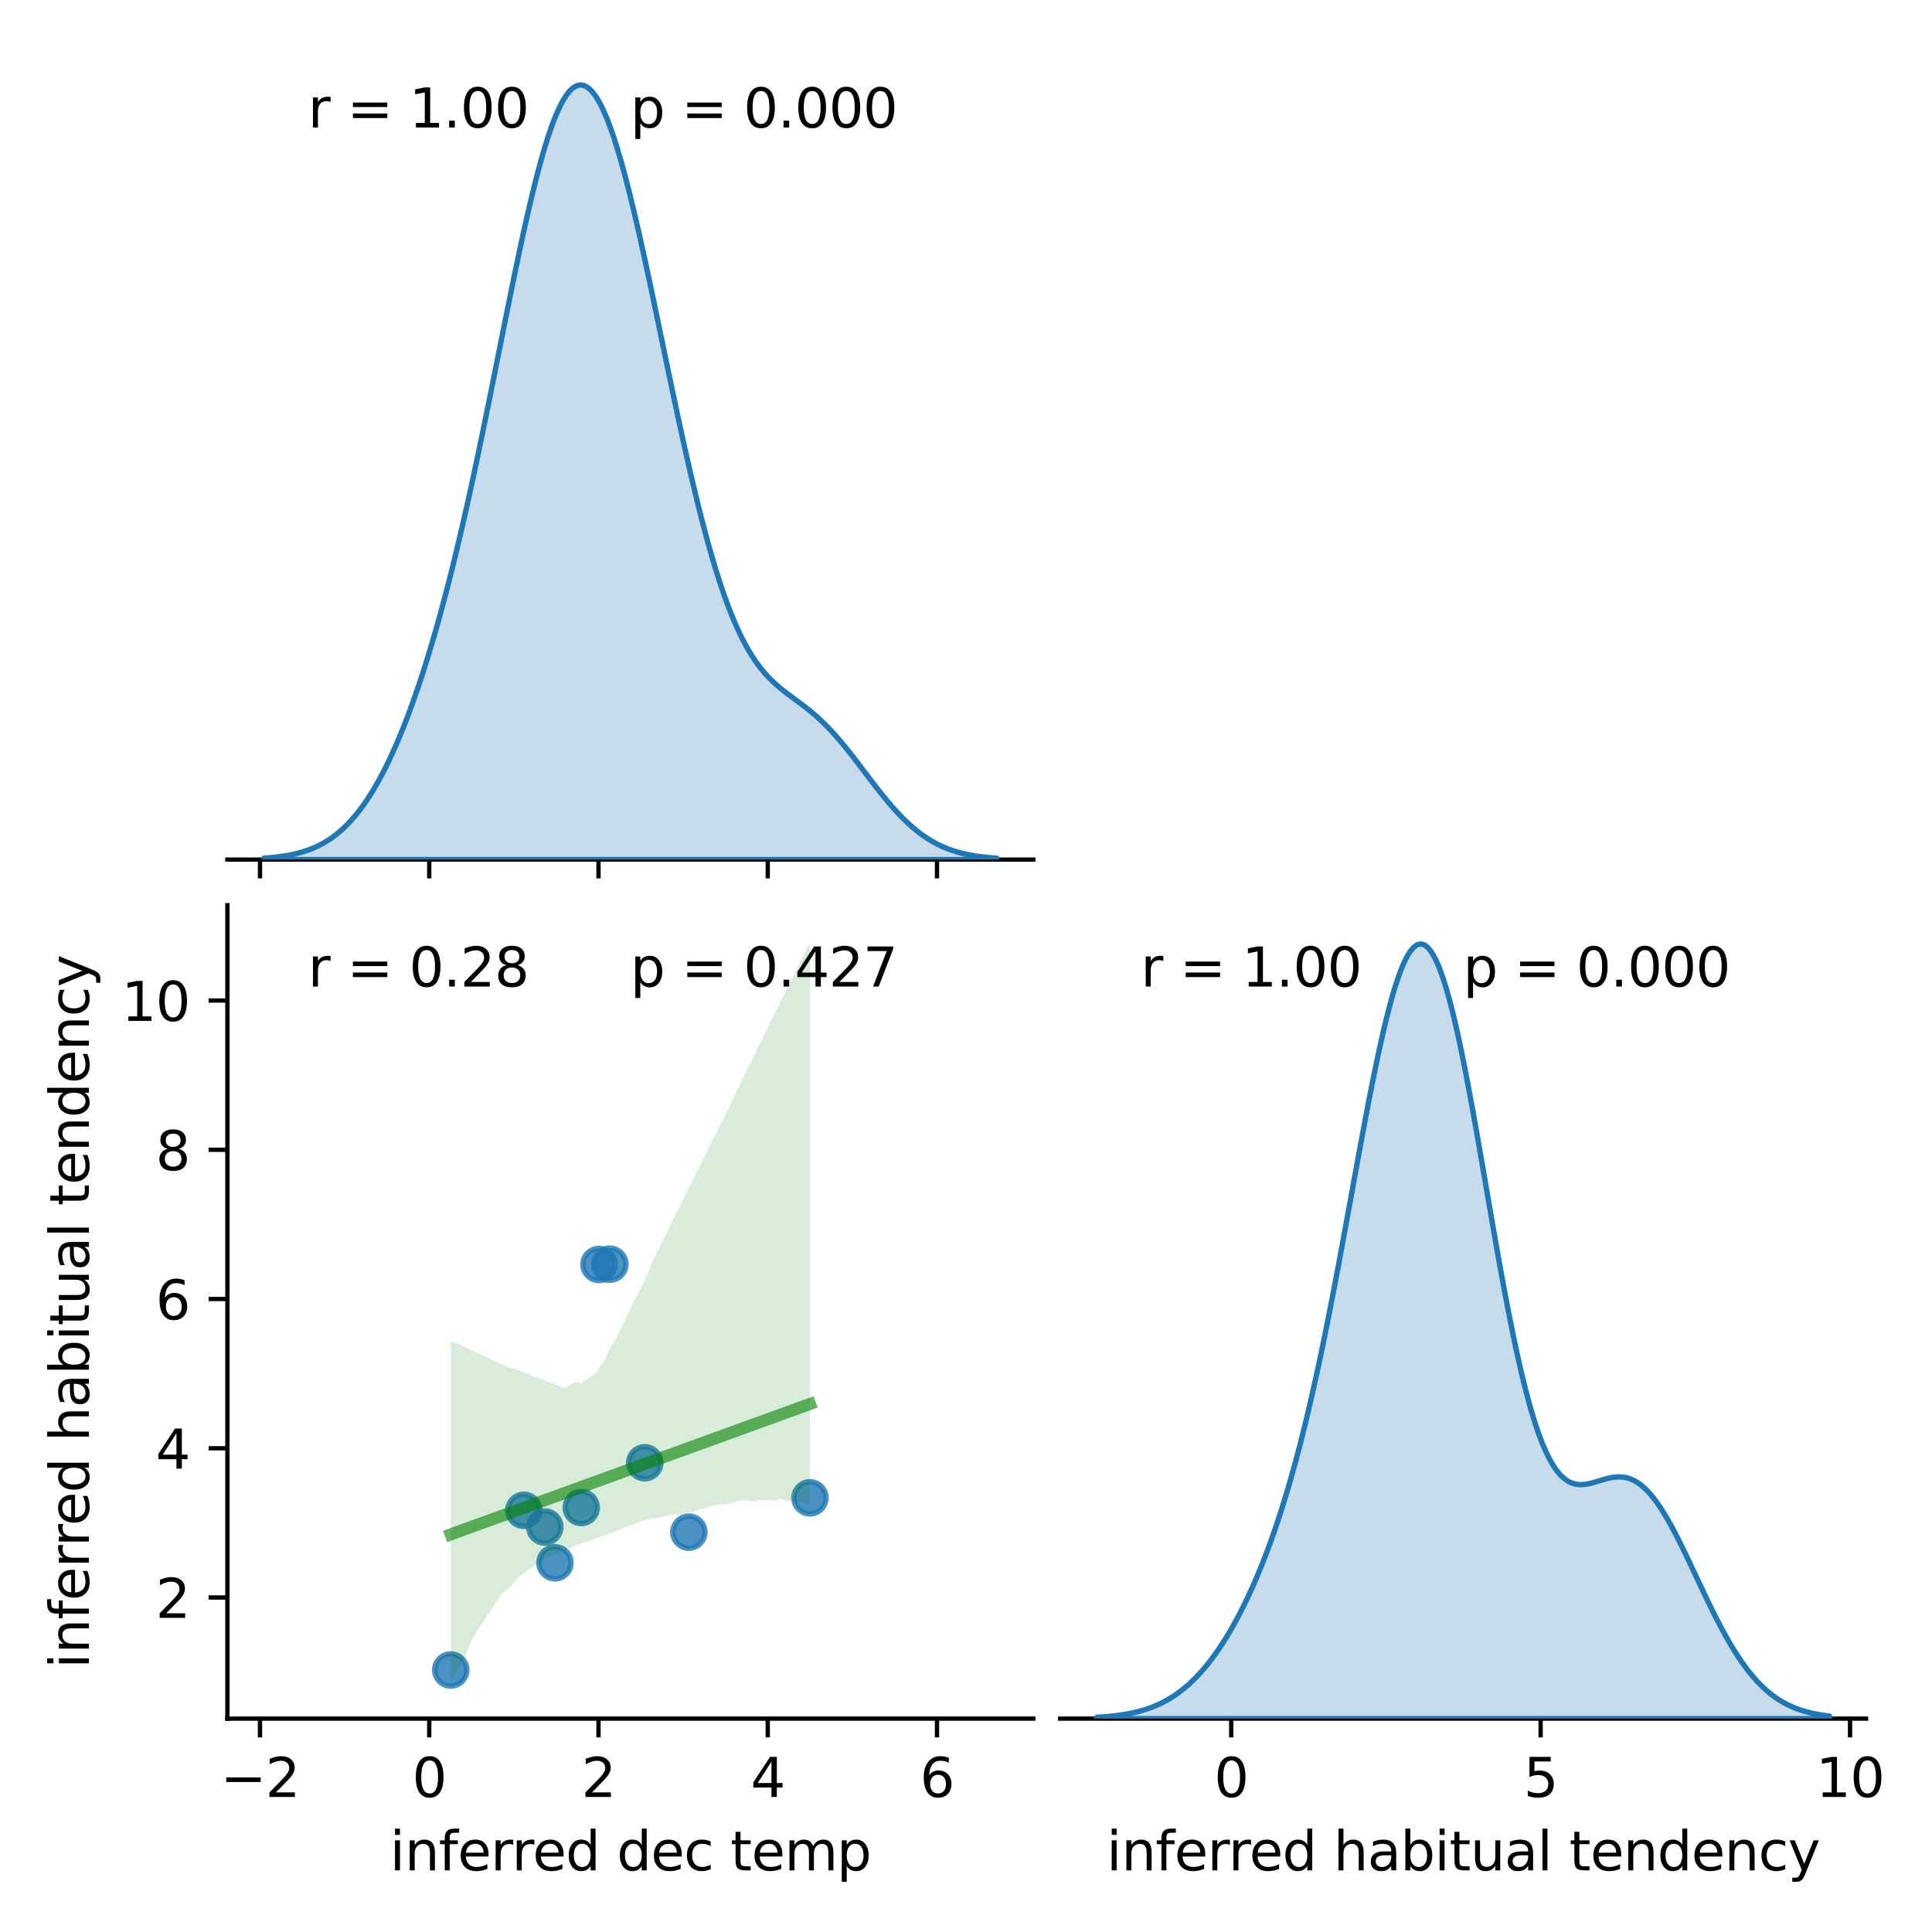 <?xml version="1.0" encoding="utf-8" standalone="no"?>
<!DOCTYPE svg PUBLIC "-//W3C//DTD SVG 1.1//EN"
  "http://www.w3.org/Graphics/SVG/1.1/DTD/svg11.dtd">
<svg xmlns:xlink="http://www.w3.org/1999/xlink" width="360pt" height="360pt" viewBox="0 0 360 360" xmlns="http://www.w3.org/2000/svg" version="1.1">
 <defs>
  <style type="text/css">*{stroke-linejoin: round; stroke-linecap: butt}</style>
 </defs>
 <g id="figure_1">
  <g id="patch_1">
   <path d="M 0 360 
L 360 360 
L 360 0 
L 0 0 
z
" style="fill: #ffffff"/>
  </g>
  <g id="axes_1">
   <g id="patch_2">
    <path d="M 42.37 160.17 
L 192.544 160.17 
L 192.544 8.6 
L 42.37 8.6 
z
" style="fill: #ffffff"/>
   </g>
   <g id="matplotlib.axis_1">
    <g id="xtick_1">
     <g id="line2d_1">
      <defs>
       <path id="m1ae56876a1" d="M 0 0 
L 0 3.5 
" style="stroke: #000000; stroke-width: 0.8"/>
      </defs>
      <g>
       <use xlink:href="#m1ae56876a1" x="48.447" y="160.17" style="stroke: #000000; stroke-width: 0.8"/>
      </g>
     </g>
    </g>
    <g id="xtick_2">
     <g id="line2d_2">
      <g>
       <use xlink:href="#m1ae56876a1" x="79.984" y="160.17" style="stroke: #000000; stroke-width: 0.8"/>
      </g>
     </g>
    </g>
    <g id="xtick_3">
     <g id="line2d_3">
      <g>
       <use xlink:href="#m1ae56876a1" x="111.521" y="160.17" style="stroke: #000000; stroke-width: 0.8"/>
      </g>
     </g>
    </g>
    <g id="xtick_4">
     <g id="line2d_4">
      <g>
       <use xlink:href="#m1ae56876a1" x="143.058" y="160.17" style="stroke: #000000; stroke-width: 0.8"/>
      </g>
     </g>
    </g>
    <g id="xtick_5">
     <g id="line2d_5">
      <g>
       <use xlink:href="#m1ae56876a1" x="174.595" y="160.17" style="stroke: #000000; stroke-width: 0.8"/>
      </g>
     </g>
    </g>
   </g>
   <g id="patch_3">
    <path d="M 42.37 160.17 
L 192.544 160.17 
" style="fill: none; stroke: #000000; stroke-width: 0.8; stroke-linejoin: miter; stroke-linecap: square"/>
   </g>
   <g id="text_1">
    <!-- r = 1.00  -->
    <g transform="translate(57.387 23.757) scale(0.1 -0.1)">
     <defs>
      <path id="DejaVuSans-72" d="M 2631 2963 
Q 2534 3019 2420 3045 
Q 2306 3072 2169 3072 
Q 1681 3072 1420 2755 
Q 1159 2438 1159 1844 
L 1159 0 
L 581 0 
L 581 3500 
L 1159 3500 
L 1159 2956 
Q 1341 3275 1631 3429 
Q 1922 3584 2338 3584 
Q 2397 3584 2469 3576 
Q 2541 3569 2628 3553 
L 2631 2963 
z
" transform="scale(0.016)"/>
      <path id="DejaVuSans-20" transform="scale(0.016)"/>
      <path id="DejaVuSans-3d" d="M 678 2906 
L 4684 2906 
L 4684 2381 
L 678 2381 
L 678 2906 
z
M 678 1631 
L 4684 1631 
L 4684 1100 
L 678 1100 
L 678 1631 
z
" transform="scale(0.016)"/>
      <path id="DejaVuSans-31" d="M 794 531 
L 1825 531 
L 1825 4091 
L 703 3866 
L 703 4441 
L 1819 4666 
L 2450 4666 
L 2450 531 
L 3481 531 
L 3481 0 
L 794 0 
L 794 531 
z
" transform="scale(0.016)"/>
      <path id="DejaVuSans-2e" d="M 684 794 
L 1344 794 
L 1344 0 
L 684 0 
L 684 794 
z
" transform="scale(0.016)"/>
      <path id="DejaVuSans-30" d="M 2034 4250 
Q 1547 4250 1301 3770 
Q 1056 3291 1056 2328 
Q 1056 1369 1301 889 
Q 1547 409 2034 409 
Q 2525 409 2770 889 
Q 3016 1369 3016 2328 
Q 3016 3291 2770 3770 
Q 2525 4250 2034 4250 
z
M 2034 4750 
Q 2819 4750 3233 4129 
Q 3647 3509 3647 2328 
Q 3647 1150 3233 529 
Q 2819 -91 2034 -91 
Q 1250 -91 836 529 
Q 422 1150 422 2328 
Q 422 3509 836 4129 
Q 1250 4750 2034 4750 
z
" transform="scale(0.016)"/>
     </defs>
     <use xlink:href="#DejaVuSans-72"/>
     <use xlink:href="#DejaVuSans-20" x="41.113"/>
     <use xlink:href="#DejaVuSans-3d" x="72.9"/>
     <use xlink:href="#DejaVuSans-20" x="156.689"/>
     <use xlink:href="#DejaVuSans-31" x="188.477"/>
     <use xlink:href="#DejaVuSans-2e" x="252.1"/>
     <use xlink:href="#DejaVuSans-30" x="283.887"/>
     <use xlink:href="#DejaVuSans-30" x="347.51"/>
     <use xlink:href="#DejaVuSans-20" x="411.133"/>
    </g>
   </g>
   <g id="text_2">
    <!-- p = 0.000 -->
    <g transform="translate(117.457 23.757) scale(0.1 -0.1)">
     <defs>
      <path id="DejaVuSans-70" d="M 1159 525 
L 1159 -1331 
L 581 -1331 
L 581 3500 
L 1159 3500 
L 1159 2969 
Q 1341 3281 1617 3432 
Q 1894 3584 2278 3584 
Q 2916 3584 3314 3078 
Q 3713 2572 3713 1747 
Q 3713 922 3314 415 
Q 2916 -91 2278 -91 
Q 1894 -91 1617 61 
Q 1341 213 1159 525 
z
M 3116 1747 
Q 3116 2381 2855 2742 
Q 2594 3103 2138 3103 
Q 1681 3103 1420 2742 
Q 1159 2381 1159 1747 
Q 1159 1113 1420 752 
Q 1681 391 2138 391 
Q 2594 391 2855 752 
Q 3116 1113 3116 1747 
z
" transform="scale(0.016)"/>
     </defs>
     <use xlink:href="#DejaVuSans-70"/>
     <use xlink:href="#DejaVuSans-20" x="63.477"/>
     <use xlink:href="#DejaVuSans-3d" x="95.264"/>
     <use xlink:href="#DejaVuSans-20" x="179.053"/>
     <use xlink:href="#DejaVuSans-30" x="210.84"/>
     <use xlink:href="#DejaVuSans-2e" x="274.463"/>
     <use xlink:href="#DejaVuSans-30" x="306.25"/>
     <use xlink:href="#DejaVuSans-30" x="369.873"/>
     <use xlink:href="#DejaVuSans-30" x="433.496"/>
    </g>
   </g>
  </g>
  <g id="axes_2">
   <g id="patch_4">
    <path d="M 42.37 320.24 
L 192.544 320.24 
L 192.544 168.67 
L 42.37 168.67 
z
" style="fill: #ffffff"/>
   </g>
   <g id="PathCollection_1">
    <defs>
     <path id="m2c6f024072" d="M 0 3 
C 0.796 3 1.559 2.684 2.121 2.121 
C 2.684 1.559 3 0.796 3 0 
C 3 -0.796 2.684 -1.559 2.121 -2.121 
C 1.559 -2.684 0.796 -3 0 -3 
C -0.796 -3 -1.559 -2.684 -2.121 -2.121 
C -2.684 -1.559 -3 -0.796 -3 0 
C -3 0.796 -2.684 1.559 -2.121 2.121 
C -1.559 2.684 -0.796 3 0 3 
z
" style="stroke: #1f77b4; stroke-opacity: 0.8"/>
    </defs>
    <g clip-path="url(#p23454bbdf5)">
     <use xlink:href="#m2c6f024072" x="111.603" y="235.616" style="fill: #1f77b4; fill-opacity: 0.8; stroke: #1f77b4; stroke-opacity: 0.8"/>
     <use xlink:href="#m2c6f024072" x="150.924" y="279.103" style="fill: #1f77b4; fill-opacity: 0.8; stroke: #1f77b4; stroke-opacity: 0.8"/>
     <use xlink:href="#m2c6f024072" x="83.991" y="311.18" style="fill: #1f77b4; fill-opacity: 0.8; stroke: #1f77b4; stroke-opacity: 0.8"/>
     <use xlink:href="#m2c6f024072" x="97.61" y="281.431" style="fill: #1f77b4; fill-opacity: 0.8; stroke: #1f77b4; stroke-opacity: 0.8"/>
     <use xlink:href="#m2c6f024072" x="113.638" y="235.56" style="fill: #1f77b4; fill-opacity: 0.8; stroke: #1f77b4; stroke-opacity: 0.8"/>
     <use xlink:href="#m2c6f024072" x="101.513" y="284.535" style="fill: #1f77b4; fill-opacity: 0.8; stroke: #1f77b4; stroke-opacity: 0.8"/>
     <use xlink:href="#m2c6f024072" x="103.407" y="291.205" style="fill: #1f77b4; fill-opacity: 0.8; stroke: #1f77b4; stroke-opacity: 0.8"/>
     <use xlink:href="#m2c6f024072" x="108.303" y="280.908" style="fill: #1f77b4; fill-opacity: 0.8; stroke: #1f77b4; stroke-opacity: 0.8"/>
     <use xlink:href="#m2c6f024072" x="120.142" y="272.563" style="fill: #1f77b4; fill-opacity: 0.8; stroke: #1f77b4; stroke-opacity: 0.8"/>
     <use xlink:href="#m2c6f024072" x="128.364" y="285.496" style="fill: #1f77b4; fill-opacity: 0.8; stroke: #1f77b4; stroke-opacity: 0.8"/>
    </g>
   </g>
   <g id="PolyCollection_1">
    <path d="M 83.991 249.821 
L 83.991 313.35 
L 84.667 312.162 
L 85.343 310.994 
L 86.019 309.821 
L 86.695 308.51 
L 87.371 306.852 
L 88.047 305.377 
L 88.723 304.259 
L 89.399 303.162 
L 90.075 302.129 
L 90.751 301.073 
L 91.428 300.183 
L 92.104 299.018 
L 92.78 297.989 
L 93.456 296.969 
L 94.132 296.485 
L 94.808 295.935 
L 95.484 295.229 
L 96.16 294.282 
L 96.836 293.662 
L 97.512 293.199 
L 98.188 292.653 
L 98.865 292.223 
L 99.541 291.669 
L 100.217 291.331 
L 100.893 290.954 
L 101.569 290.441 
L 102.245 290.203 
L 102.921 289.894 
L 103.597 289.56 
L 104.273 289.271 
L 104.949 288.998 
L 105.625 288.718 
L 106.302 288.437 
L 106.978 288.157 
L 107.654 287.877 
L 108.33 287.599 
L 109.006 287.335 
L 109.682 287.136 
L 110.358 286.923 
L 111.034 286.688 
L 111.71 286.404 
L 112.386 286.174 
L 113.062 285.925 
L 113.739 285.742 
L 114.415 285.493 
L 115.091 285.146 
L 115.767 284.886 
L 116.443 284.63 
L 117.119 284.367 
L 117.795 284.109 
L 118.471 283.851 
L 119.147 283.594 
L 119.823 283.429 
L 120.499 283.24 
L 121.176 282.955 
L 121.852 282.997 
L 122.528 282.936 
L 123.204 282.658 
L 123.88 282.543 
L 124.556 282.445 
L 125.232 282.264 
L 125.908 282.223 
L 126.584 282.182 
L 127.26 282.075 
L 127.936 281.895 
L 128.613 281.76 
L 129.289 281.638 
L 129.965 281.392 
L 130.641 281.173 
L 131.317 281.081 
L 131.993 280.839 
L 132.669 280.615 
L 133.345 280.431 
L 134.021 280.383 
L 134.697 280.319 
L 135.373 280.293 
L 136.05 280.08 
L 136.726 279.967 
L 137.402 279.664 
L 138.078 279.636 
L 138.754 279.492 
L 139.43 279.547 
L 140.106 279.779 
L 140.782 279.654 
L 141.458 279.543 
L 142.134 279.584 
L 142.81 279.517 
L 143.487 279.484 
L 144.163 279.587 
L 144.839 279.444 
L 145.515 279.298 
L 146.191 279.466 
L 146.867 279.649 
L 147.543 279.639 
L 148.219 279.631 
L 148.895 279.855 
L 149.571 280.025 
L 150.247 280.068 
L 150.924 280.105 
L 150.924 175.56 
L 150.924 175.56 
L 150.247 176.93 
L 149.571 178.301 
L 148.895 179.672 
L 148.219 181.042 
L 147.543 182.413 
L 146.867 183.784 
L 146.191 185.154 
L 145.515 186.525 
L 144.839 187.896 
L 144.163 189.266 
L 143.487 190.637 
L 142.81 192.008 
L 142.134 193.38 
L 141.458 194.755 
L 140.782 196.13 
L 140.106 197.505 
L 139.43 198.879 
L 138.754 200.254 
L 138.078 201.629 
L 137.402 203.004 
L 136.726 204.493 
L 136.05 205.937 
L 135.373 207.29 
L 134.697 208.643 
L 134.021 209.996 
L 133.345 211.349 
L 132.669 212.702 
L 131.993 214.055 
L 131.317 215.408 
L 130.641 216.761 
L 129.965 218.114 
L 129.289 219.467 
L 128.613 220.828 
L 127.936 222.199 
L 127.26 223.569 
L 126.584 224.94 
L 125.908 226.31 
L 125.232 227.681 
L 124.556 229.051 
L 123.88 230.422 
L 123.204 231.793 
L 122.528 233.163 
L 121.852 234.534 
L 121.176 236.151 
L 120.499 237.78 
L 119.823 239.144 
L 119.147 240.509 
L 118.471 241.834 
L 117.795 243.155 
L 117.119 244.606 
L 116.443 245.973 
L 115.767 247.34 
L 115.091 248.69 
L 114.415 250.069 
L 113.739 251.023 
L 113.062 252.541 
L 112.386 253.896 
L 111.71 254.694 
L 111.034 255.94 
L 110.358 256.298 
L 109.682 256.801 
L 109.006 257.144 
L 108.33 257.779 
L 107.654 257.495 
L 106.978 257.653 
L 106.302 257.93 
L 105.625 258.568 
L 104.949 258.578 
L 104.273 258.314 
L 103.597 258.036 
L 102.921 257.765 
L 102.245 257.493 
L 101.569 257.221 
L 100.893 256.95 
L 100.217 256.686 
L 99.541 256.573 
L 98.865 256.28 
L 98.188 255.986 
L 97.512 255.693 
L 96.836 255.4 
L 96.16 255.115 
L 95.484 254.977 
L 94.808 254.838 
L 94.132 254.555 
L 93.456 254.237 
L 92.78 253.918 
L 92.104 253.599 
L 91.428 253.28 
L 90.751 252.962 
L 90.075 252.633 
L 89.399 252.319 
L 88.723 252 
L 88.047 251.68 
L 87.371 251.361 
L 86.695 251.042 
L 86.019 250.722 
L 85.343 250.409 
L 84.667 250.115 
L 83.991 249.821 
z
" clip-path="url(#p23454bbdf5)" style="fill: #008000; fill-opacity: 0.15"/>
   </g>
   <g id="matplotlib.axis_2">
    <g id="xtick_6">
     <g id="line2d_6">
      <g>
       <use xlink:href="#m1ae56876a1" x="48.447" y="320.24" style="stroke: #000000; stroke-width: 0.8"/>
      </g>
     </g>
     <g id="text_3">
      <!-- −2 -->
      <g transform="translate(41.076 334.838) scale(0.1 -0.1)">
       <defs>
        <path id="DejaVuSans-2212" d="M 678 2272 
L 4684 2272 
L 4684 1741 
L 678 1741 
L 678 2272 
z
" transform="scale(0.016)"/>
        <path id="DejaVuSans-32" d="M 1228 531 
L 3431 531 
L 3431 0 
L 469 0 
L 469 531 
Q 828 903 1448 1529 
Q 2069 2156 2228 2338 
Q 2531 2678 2651 2914 
Q 2772 3150 2772 3378 
Q 2772 3750 2511 3984 
Q 2250 4219 1831 4219 
Q 1534 4219 1204 4116 
Q 875 4013 500 3803 
L 500 4441 
Q 881 4594 1212 4672 
Q 1544 4750 1819 4750 
Q 2544 4750 2975 4387 
Q 3406 4025 3406 3419 
Q 3406 3131 3298 2873 
Q 3191 2616 2906 2266 
Q 2828 2175 2409 1742 
Q 1991 1309 1228 531 
z
" transform="scale(0.016)"/>
       </defs>
       <use xlink:href="#DejaVuSans-2212"/>
       <use xlink:href="#DejaVuSans-32" x="83.789"/>
      </g>
     </g>
    </g>
    <g id="xtick_7">
     <g id="line2d_7">
      <g>
       <use xlink:href="#m1ae56876a1" x="79.984" y="320.24" style="stroke: #000000; stroke-width: 0.8"/>
      </g>
     </g>
     <g id="text_4">
      <!-- 0 -->
      <g transform="translate(76.803 334.838) scale(0.1 -0.1)">
       <use xlink:href="#DejaVuSans-30"/>
      </g>
     </g>
    </g>
    <g id="xtick_8">
     <g id="line2d_8">
      <g>
       <use xlink:href="#m1ae56876a1" x="111.521" y="320.24" style="stroke: #000000; stroke-width: 0.8"/>
      </g>
     </g>
     <g id="text_5">
      <!-- 2 -->
      <g transform="translate(108.34 334.838) scale(0.1 -0.1)">
       <use xlink:href="#DejaVuSans-32"/>
      </g>
     </g>
    </g>
    <g id="xtick_9">
     <g id="line2d_9">
      <g>
       <use xlink:href="#m1ae56876a1" x="143.058" y="320.24" style="stroke: #000000; stroke-width: 0.8"/>
      </g>
     </g>
     <g id="text_6">
      <!-- 4 -->
      <g transform="translate(139.877 334.838) scale(0.1 -0.1)">
       <defs>
        <path id="DejaVuSans-34" d="M 2419 4116 
L 825 1625 
L 2419 1625 
L 2419 4116 
z
M 2253 4666 
L 3047 4666 
L 3047 1625 
L 3713 1625 
L 3713 1100 
L 3047 1100 
L 3047 0 
L 2419 0 
L 2419 1100 
L 313 1100 
L 313 1709 
L 2253 4666 
z
" transform="scale(0.016)"/>
       </defs>
       <use xlink:href="#DejaVuSans-34"/>
      </g>
     </g>
    </g>
    <g id="xtick_10">
     <g id="line2d_10">
      <g>
       <use xlink:href="#m1ae56876a1" x="174.595" y="320.24" style="stroke: #000000; stroke-width: 0.8"/>
      </g>
     </g>
     <g id="text_7">
      <!-- 6 -->
      <g transform="translate(171.414 334.838) scale(0.1 -0.1)">
       <defs>
        <path id="DejaVuSans-36" d="M 2113 2584 
Q 1688 2584 1439 2293 
Q 1191 2003 1191 1497 
Q 1191 994 1439 701 
Q 1688 409 2113 409 
Q 2538 409 2786 701 
Q 3034 994 3034 1497 
Q 3034 2003 2786 2293 
Q 2538 2584 2113 2584 
z
M 3366 4563 
L 3366 3988 
Q 3128 4100 2886 4159 
Q 2644 4219 2406 4219 
Q 1781 4219 1451 3797 
Q 1122 3375 1075 2522 
Q 1259 2794 1537 2939 
Q 1816 3084 2150 3084 
Q 2853 3084 3261 2657 
Q 3669 2231 3669 1497 
Q 3669 778 3244 343 
Q 2819 -91 2113 -91 
Q 1303 -91 875 529 
Q 447 1150 447 2328 
Q 447 3434 972 4092 
Q 1497 4750 2381 4750 
Q 2619 4750 2861 4703 
Q 3103 4656 3366 4563 
z
" transform="scale(0.016)"/>
       </defs>
       <use xlink:href="#DejaVuSans-36"/>
      </g>
     </g>
    </g>
    <g id="text_8">
     <!-- inferred dec temp -->
     <g transform="translate(72.641 348.517) scale(0.1 -0.1)">
      <defs>
       <path id="DejaVuSans-69" d="M 603 3500 
L 1178 3500 
L 1178 0 
L 603 0 
L 603 3500 
z
M 603 4863 
L 1178 4863 
L 1178 4134 
L 603 4134 
L 603 4863 
z
" transform="scale(0.016)"/>
       <path id="DejaVuSans-6e" d="M 3513 2113 
L 3513 0 
L 2938 0 
L 2938 2094 
Q 2938 2591 2744 2837 
Q 2550 3084 2163 3084 
Q 1697 3084 1428 2787 
Q 1159 2491 1159 1978 
L 1159 0 
L 581 0 
L 581 3500 
L 1159 3500 
L 1159 2956 
Q 1366 3272 1645 3428 
Q 1925 3584 2291 3584 
Q 2894 3584 3203 3211 
Q 3513 2838 3513 2113 
z
" transform="scale(0.016)"/>
       <path id="DejaVuSans-66" d="M 2375 4863 
L 2375 4384 
L 1825 4384 
Q 1516 4384 1395 4259 
Q 1275 4134 1275 3809 
L 1275 3500 
L 2222 3500 
L 2222 3053 
L 1275 3053 
L 1275 0 
L 697 0 
L 697 3053 
L 147 3053 
L 147 3500 
L 697 3500 
L 697 3744 
Q 697 4328 969 4595 
Q 1241 4863 1831 4863 
L 2375 4863 
z
" transform="scale(0.016)"/>
       <path id="DejaVuSans-65" d="M 3597 1894 
L 3597 1613 
L 953 1613 
Q 991 1019 1311 708 
Q 1631 397 2203 397 
Q 2534 397 2845 478 
Q 3156 559 3463 722 
L 3463 178 
Q 3153 47 2828 -22 
Q 2503 -91 2169 -91 
Q 1331 -91 842 396 
Q 353 884 353 1716 
Q 353 2575 817 3079 
Q 1281 3584 2069 3584 
Q 2775 3584 3186 3129 
Q 3597 2675 3597 1894 
z
M 3022 2063 
Q 3016 2534 2758 2815 
Q 2500 3097 2075 3097 
Q 1594 3097 1305 2825 
Q 1016 2553 972 2059 
L 3022 2063 
z
" transform="scale(0.016)"/>
       <path id="DejaVuSans-64" d="M 2906 2969 
L 2906 4863 
L 3481 4863 
L 3481 0 
L 2906 0 
L 2906 525 
Q 2725 213 2448 61 
Q 2172 -91 1784 -91 
Q 1150 -91 751 415 
Q 353 922 353 1747 
Q 353 2572 751 3078 
Q 1150 3584 1784 3584 
Q 2172 3584 2448 3432 
Q 2725 3281 2906 2969 
z
M 947 1747 
Q 947 1113 1208 752 
Q 1469 391 1925 391 
Q 2381 391 2643 752 
Q 2906 1113 2906 1747 
Q 2906 2381 2643 2742 
Q 2381 3103 1925 3103 
Q 1469 3103 1208 2742 
Q 947 2381 947 1747 
z
" transform="scale(0.016)"/>
       <path id="DejaVuSans-63" d="M 3122 3366 
L 3122 2828 
Q 2878 2963 2633 3030 
Q 2388 3097 2138 3097 
Q 1578 3097 1268 2742 
Q 959 2388 959 1747 
Q 959 1106 1268 751 
Q 1578 397 2138 397 
Q 2388 397 2633 464 
Q 2878 531 3122 666 
L 3122 134 
Q 2881 22 2623 -34 
Q 2366 -91 2075 -91 
Q 1284 -91 818 406 
Q 353 903 353 1747 
Q 353 2603 823 3093 
Q 1294 3584 2113 3584 
Q 2378 3584 2631 3529 
Q 2884 3475 3122 3366 
z
" transform="scale(0.016)"/>
       <path id="DejaVuSans-74" d="M 1172 4494 
L 1172 3500 
L 2356 3500 
L 2356 3053 
L 1172 3053 
L 1172 1153 
Q 1172 725 1289 603 
Q 1406 481 1766 481 
L 2356 481 
L 2356 0 
L 1766 0 
Q 1100 0 847 248 
Q 594 497 594 1153 
L 594 3053 
L 172 3053 
L 172 3500 
L 594 3500 
L 594 4494 
L 1172 4494 
z
" transform="scale(0.016)"/>
       <path id="DejaVuSans-6d" d="M 3328 2828 
Q 3544 3216 3844 3400 
Q 4144 3584 4550 3584 
Q 5097 3584 5394 3201 
Q 5691 2819 5691 2113 
L 5691 0 
L 5113 0 
L 5113 2094 
Q 5113 2597 4934 2840 
Q 4756 3084 4391 3084 
Q 3944 3084 3684 2787 
Q 3425 2491 3425 1978 
L 3425 0 
L 2847 0 
L 2847 2094 
Q 2847 2600 2669 2842 
Q 2491 3084 2119 3084 
Q 1678 3084 1418 2786 
Q 1159 2488 1159 1978 
L 1159 0 
L 581 0 
L 581 3500 
L 1159 3500 
L 1159 2956 
Q 1356 3278 1631 3431 
Q 1906 3584 2284 3584 
Q 2666 3584 2933 3390 
Q 3200 3197 3328 2828 
z
" transform="scale(0.016)"/>
      </defs>
      <use xlink:href="#DejaVuSans-69"/>
      <use xlink:href="#DejaVuSans-6e" x="27.783"/>
      <use xlink:href="#DejaVuSans-66" x="91.162"/>
      <use xlink:href="#DejaVuSans-65" x="126.367"/>
      <use xlink:href="#DejaVuSans-72" x="187.891"/>
      <use xlink:href="#DejaVuSans-72" x="227.254"/>
      <use xlink:href="#DejaVuSans-65" x="266.117"/>
      <use xlink:href="#DejaVuSans-64" x="327.641"/>
      <use xlink:href="#DejaVuSans-20" x="391.117"/>
      <use xlink:href="#DejaVuSans-64" x="422.904"/>
      <use xlink:href="#DejaVuSans-65" x="486.381"/>
      <use xlink:href="#DejaVuSans-63" x="547.904"/>
      <use xlink:href="#DejaVuSans-20" x="602.885"/>
      <use xlink:href="#DejaVuSans-74" x="634.672"/>
      <use xlink:href="#DejaVuSans-65" x="673.881"/>
      <use xlink:href="#DejaVuSans-6d" x="735.404"/>
      <use xlink:href="#DejaVuSans-70" x="832.816"/>
     </g>
    </g>
   </g>
   <g id="matplotlib.axis_3">
    <g id="ytick_1">
     <g id="line2d_11">
      <defs>
       <path id="m4194014da5" d="M 0 0 
L -3.5 0 
" style="stroke: #000000; stroke-width: 0.8"/>
      </defs>
      <g>
       <use xlink:href="#m4194014da5" x="42.37" y="297.666" style="stroke: #000000; stroke-width: 0.8"/>
      </g>
     </g>
     <g id="text_9">
      <!-- 2 -->
      <g transform="translate(29.008 301.465) scale(0.1 -0.1)">
       <use xlink:href="#DejaVuSans-32"/>
      </g>
     </g>
    </g>
    <g id="ytick_2">
     <g id="line2d_12">
      <g>
       <use xlink:href="#m4194014da5" x="42.37" y="269.859" style="stroke: #000000; stroke-width: 0.8"/>
      </g>
     </g>
     <g id="text_10">
      <!-- 4 -->
      <g transform="translate(29.008 273.658) scale(0.1 -0.1)">
       <use xlink:href="#DejaVuSans-34"/>
      </g>
     </g>
    </g>
    <g id="ytick_3">
     <g id="line2d_13">
      <g>
       <use xlink:href="#m4194014da5" x="42.37" y="242.052" style="stroke: #000000; stroke-width: 0.8"/>
      </g>
     </g>
     <g id="text_11">
      <!-- 6 -->
      <g transform="translate(29.008 245.851) scale(0.1 -0.1)">
       <use xlink:href="#DejaVuSans-36"/>
      </g>
     </g>
    </g>
    <g id="ytick_4">
     <g id="line2d_14">
      <g>
       <use xlink:href="#m4194014da5" x="42.37" y="214.245" style="stroke: #000000; stroke-width: 0.8"/>
      </g>
     </g>
     <g id="text_12">
      <!-- 8 -->
      <g transform="translate(29.008 218.045) scale(0.1 -0.1)">
       <defs>
        <path id="DejaVuSans-38" d="M 2034 2216 
Q 1584 2216 1326 1975 
Q 1069 1734 1069 1313 
Q 1069 891 1326 650 
Q 1584 409 2034 409 
Q 2484 409 2743 651 
Q 3003 894 3003 1313 
Q 3003 1734 2745 1975 
Q 2488 2216 2034 2216 
z
M 1403 2484 
Q 997 2584 770 2862 
Q 544 3141 544 3541 
Q 544 4100 942 4425 
Q 1341 4750 2034 4750 
Q 2731 4750 3128 4425 
Q 3525 4100 3525 3541 
Q 3525 3141 3298 2862 
Q 3072 2584 2669 2484 
Q 3125 2378 3379 2068 
Q 3634 1759 3634 1313 
Q 3634 634 3220 271 
Q 2806 -91 2034 -91 
Q 1263 -91 848 271 
Q 434 634 434 1313 
Q 434 1759 690 2068 
Q 947 2378 1403 2484 
z
M 1172 3481 
Q 1172 3119 1398 2916 
Q 1625 2713 2034 2713 
Q 2441 2713 2670 2916 
Q 2900 3119 2900 3481 
Q 2900 3844 2670 4047 
Q 2441 4250 2034 4250 
Q 1625 4250 1398 4047 
Q 1172 3844 1172 3481 
z
" transform="scale(0.016)"/>
       </defs>
       <use xlink:href="#DejaVuSans-38"/>
      </g>
     </g>
    </g>
    <g id="ytick_5">
     <g id="line2d_15">
      <g>
       <use xlink:href="#m4194014da5" x="42.37" y="186.439" style="stroke: #000000; stroke-width: 0.8"/>
      </g>
     </g>
     <g id="text_13">
      <!-- 10 -->
      <g transform="translate(22.645 190.238) scale(0.1 -0.1)">
       <use xlink:href="#DejaVuSans-31"/>
       <use xlink:href="#DejaVuSans-30" x="63.623"/>
      </g>
     </g>
    </g>
    <g id="text_14">
     <!-- inferred habitual tendency -->
     <g transform="translate(16.565 310.901) rotate(-90) scale(0.1 -0.1)">
      <defs>
       <path id="DejaVuSans-68" d="M 3513 2113 
L 3513 0 
L 2938 0 
L 2938 2094 
Q 2938 2591 2744 2837 
Q 2550 3084 2163 3084 
Q 1697 3084 1428 2787 
Q 1159 2491 1159 1978 
L 1159 0 
L 581 0 
L 581 4863 
L 1159 4863 
L 1159 2956 
Q 1366 3272 1645 3428 
Q 1925 3584 2291 3584 
Q 2894 3584 3203 3211 
Q 3513 2838 3513 2113 
z
" transform="scale(0.016)"/>
       <path id="DejaVuSans-61" d="M 2194 1759 
Q 1497 1759 1228 1600 
Q 959 1441 959 1056 
Q 959 750 1161 570 
Q 1363 391 1709 391 
Q 2188 391 2477 730 
Q 2766 1069 2766 1631 
L 2766 1759 
L 2194 1759 
z
M 3341 1997 
L 3341 0 
L 2766 0 
L 2766 531 
Q 2569 213 2275 61 
Q 1981 -91 1556 -91 
Q 1019 -91 701 211 
Q 384 513 384 1019 
Q 384 1609 779 1909 
Q 1175 2209 1959 2209 
L 2766 2209 
L 2766 2266 
Q 2766 2663 2505 2880 
Q 2244 3097 1772 3097 
Q 1472 3097 1187 3025 
Q 903 2953 641 2809 
L 641 3341 
Q 956 3463 1253 3523 
Q 1550 3584 1831 3584 
Q 2591 3584 2966 3190 
Q 3341 2797 3341 1997 
z
" transform="scale(0.016)"/>
       <path id="DejaVuSans-62" d="M 3116 1747 
Q 3116 2381 2855 2742 
Q 2594 3103 2138 3103 
Q 1681 3103 1420 2742 
Q 1159 2381 1159 1747 
Q 1159 1113 1420 752 
Q 1681 391 2138 391 
Q 2594 391 2855 752 
Q 3116 1113 3116 1747 
z
M 1159 2969 
Q 1341 3281 1617 3432 
Q 1894 3584 2278 3584 
Q 2916 3584 3314 3078 
Q 3713 2572 3713 1747 
Q 3713 922 3314 415 
Q 2916 -91 2278 -91 
Q 1894 -91 1617 61 
Q 1341 213 1159 525 
L 1159 0 
L 581 0 
L 581 4863 
L 1159 4863 
L 1159 2969 
z
" transform="scale(0.016)"/>
       <path id="DejaVuSans-75" d="M 544 1381 
L 544 3500 
L 1119 3500 
L 1119 1403 
Q 1119 906 1312 657 
Q 1506 409 1894 409 
Q 2359 409 2629 706 
Q 2900 1003 2900 1516 
L 2900 3500 
L 3475 3500 
L 3475 0 
L 2900 0 
L 2900 538 
Q 2691 219 2414 64 
Q 2138 -91 1772 -91 
Q 1169 -91 856 284 
Q 544 659 544 1381 
z
M 1991 3584 
L 1991 3584 
z
" transform="scale(0.016)"/>
       <path id="DejaVuSans-6c" d="M 603 4863 
L 1178 4863 
L 1178 0 
L 603 0 
L 603 4863 
z
" transform="scale(0.016)"/>
       <path id="DejaVuSans-79" d="M 2059 -325 
Q 1816 -950 1584 -1140 
Q 1353 -1331 966 -1331 
L 506 -1331 
L 506 -850 
L 844 -850 
Q 1081 -850 1212 -737 
Q 1344 -625 1503 -206 
L 1606 56 
L 191 3500 
L 800 3500 
L 1894 763 
L 2988 3500 
L 3597 3500 
L 2059 -325 
z
" transform="scale(0.016)"/>
      </defs>
      <use xlink:href="#DejaVuSans-69"/>
      <use xlink:href="#DejaVuSans-6e" x="27.783"/>
      <use xlink:href="#DejaVuSans-66" x="91.162"/>
      <use xlink:href="#DejaVuSans-65" x="126.367"/>
      <use xlink:href="#DejaVuSans-72" x="187.891"/>
      <use xlink:href="#DejaVuSans-72" x="227.254"/>
      <use xlink:href="#DejaVuSans-65" x="266.117"/>
      <use xlink:href="#DejaVuSans-64" x="327.641"/>
      <use xlink:href="#DejaVuSans-20" x="391.117"/>
      <use xlink:href="#DejaVuSans-68" x="422.904"/>
      <use xlink:href="#DejaVuSans-61" x="486.283"/>
      <use xlink:href="#DejaVuSans-62" x="547.562"/>
      <use xlink:href="#DejaVuSans-69" x="611.039"/>
      <use xlink:href="#DejaVuSans-74" x="638.822"/>
      <use xlink:href="#DejaVuSans-75" x="678.031"/>
      <use xlink:href="#DejaVuSans-61" x="741.41"/>
      <use xlink:href="#DejaVuSans-6c" x="802.689"/>
      <use xlink:href="#DejaVuSans-20" x="830.473"/>
      <use xlink:href="#DejaVuSans-74" x="862.26"/>
      <use xlink:href="#DejaVuSans-65" x="901.469"/>
      <use xlink:href="#DejaVuSans-6e" x="962.992"/>
      <use xlink:href="#DejaVuSans-64" x="1026.371"/>
      <use xlink:href="#DejaVuSans-65" x="1089.848"/>
      <use xlink:href="#DejaVuSans-6e" x="1151.371"/>
      <use xlink:href="#DejaVuSans-63" x="1214.75"/>
      <use xlink:href="#DejaVuSans-79" x="1269.73"/>
     </g>
    </g>
   </g>
   <g id="line2d_16">
    <path d="M 83.991 285.909 
L 84.667 285.664 
L 85.343 285.419 
L 86.019 285.173 
L 86.695 284.928 
L 87.371 284.682 
L 88.047 284.437 
L 88.723 284.191 
L 89.399 283.946 
L 90.075 283.7 
L 90.751 283.455 
L 91.428 283.21 
L 92.104 282.964 
L 92.78 282.719 
L 93.456 282.473 
L 94.132 282.228 
L 94.808 281.982 
L 95.484 281.737 
L 96.16 281.491 
L 96.836 281.246 
L 97.512 281.001 
L 98.188 280.755 
L 98.865 280.51 
L 99.541 280.264 
L 100.217 280.019 
L 100.893 279.773 
L 101.569 279.528 
L 102.245 279.283 
L 102.921 279.037 
L 103.597 278.792 
L 104.273 278.546 
L 104.949 278.301 
L 105.625 278.055 
L 106.302 277.81 
L 106.978 277.564 
L 107.654 277.319 
L 108.33 277.074 
L 109.006 276.828 
L 109.682 276.583 
L 110.358 276.337 
L 111.034 276.092 
L 111.71 275.846 
L 112.386 275.601 
L 113.062 275.356 
L 113.739 275.11 
L 114.415 274.865 
L 115.091 274.619 
L 115.767 274.374 
L 116.443 274.128 
L 117.119 273.883 
L 117.795 273.637 
L 118.471 273.392 
L 119.147 273.147 
L 119.823 272.901 
L 120.499 272.656 
L 121.176 272.41 
L 121.852 272.165 
L 122.528 271.919 
L 123.204 271.674 
L 123.88 271.428 
L 124.556 271.183 
L 125.232 270.938 
L 125.908 270.692 
L 126.584 270.447 
L 127.26 270.201 
L 127.936 269.956 
L 128.613 269.71 
L 129.289 269.465 
L 129.965 269.22 
L 130.641 268.974 
L 131.317 268.729 
L 131.993 268.483 
L 132.669 268.238 
L 133.345 267.992 
L 134.021 267.747 
L 134.697 267.501 
L 135.373 267.256 
L 136.05 267.011 
L 136.726 266.765 
L 137.402 266.52 
L 138.078 266.274 
L 138.754 266.029 
L 139.43 265.783 
L 140.106 265.538 
L 140.782 265.292 
L 141.458 265.047 
L 142.134 264.802 
L 142.81 264.556 
L 143.487 264.311 
L 144.163 264.065 
L 144.839 263.82 
L 145.515 263.574 
L 146.191 263.329 
L 146.867 263.084 
L 147.543 262.838 
L 148.219 262.593 
L 148.895 262.347 
L 149.571 262.102 
L 150.247 261.856 
L 150.924 261.611 
" clip-path="url(#p23454bbdf5)" style="fill: none; stroke: #008000; stroke-opacity: 0.6; stroke-width: 2.25; stroke-linecap: square"/>
   </g>
   <g id="patch_5">
    <path d="M 42.37 320.24 
L 42.37 168.67 
" style="fill: none; stroke: #000000; stroke-width: 0.8; stroke-linejoin: miter; stroke-linecap: square"/>
   </g>
   <g id="patch_6">
    <path d="M 42.37 320.24 
L 192.544 320.24 
" style="fill: none; stroke: #000000; stroke-width: 0.8; stroke-linejoin: miter; stroke-linecap: square"/>
   </g>
   <g id="text_15">
    <!-- r = 0.28  -->
    <g transform="translate(57.387 183.827) scale(0.1 -0.1)">
     <use xlink:href="#DejaVuSans-72"/>
     <use xlink:href="#DejaVuSans-20" x="41.113"/>
     <use xlink:href="#DejaVuSans-3d" x="72.9"/>
     <use xlink:href="#DejaVuSans-20" x="156.689"/>
     <use xlink:href="#DejaVuSans-30" x="188.477"/>
     <use xlink:href="#DejaVuSans-2e" x="252.1"/>
     <use xlink:href="#DejaVuSans-32" x="283.887"/>
     <use xlink:href="#DejaVuSans-38" x="347.51"/>
     <use xlink:href="#DejaVuSans-20" x="411.133"/>
    </g>
   </g>
   <g id="text_16">
    <!-- p = 0.427 -->
    <g transform="translate(117.457 183.827) scale(0.1 -0.1)">
     <defs>
      <path id="DejaVuSans-37" d="M 525 4666 
L 3525 4666 
L 3525 4397 
L 1831 0 
L 1172 0 
L 2766 4134 
L 525 4134 
L 525 4666 
z
" transform="scale(0.016)"/>
     </defs>
     <use xlink:href="#DejaVuSans-70"/>
     <use xlink:href="#DejaVuSans-20" x="63.477"/>
     <use xlink:href="#DejaVuSans-3d" x="95.264"/>
     <use xlink:href="#DejaVuSans-20" x="179.053"/>
     <use xlink:href="#DejaVuSans-30" x="210.84"/>
     <use xlink:href="#DejaVuSans-2e" x="274.463"/>
     <use xlink:href="#DejaVuSans-34" x="306.25"/>
     <use xlink:href="#DejaVuSans-32" x="369.873"/>
     <use xlink:href="#DejaVuSans-37" x="433.496"/>
    </g>
   </g>
  </g>
  <g id="axes_3">
   <g id="patch_7">
    <path d="M 197.544 320.24 
L 347.718 320.24 
L 347.718 168.67 
L 197.544 168.67 
z
" style="fill: #ffffff"/>
   </g>
   <g id="matplotlib.axis_4">
    <g id="xtick_11">
     <g id="line2d_17">
      <g>
       <use xlink:href="#m1ae56876a1" x="229.418" y="320.24" style="stroke: #000000; stroke-width: 0.8"/>
      </g>
     </g>
     <g id="text_17">
      <!-- 0 -->
      <g transform="translate(226.236 334.838) scale(0.1 -0.1)">
       <use xlink:href="#DejaVuSans-30"/>
      </g>
     </g>
    </g>
    <g id="xtick_12">
     <g id="line2d_18">
      <g>
       <use xlink:href="#m1ae56876a1" x="287.074" y="320.24" style="stroke: #000000; stroke-width: 0.8"/>
      </g>
     </g>
     <g id="text_18">
      <!-- 5 -->
      <g transform="translate(283.893 334.838) scale(0.1 -0.1)">
       <defs>
        <path id="DejaVuSans-35" d="M 691 4666 
L 3169 4666 
L 3169 4134 
L 1269 4134 
L 1269 2991 
Q 1406 3038 1543 3061 
Q 1681 3084 1819 3084 
Q 2600 3084 3056 2656 
Q 3513 2228 3513 1497 
Q 3513 744 3044 326 
Q 2575 -91 1722 -91 
Q 1428 -91 1123 -41 
Q 819 9 494 109 
L 494 744 
Q 775 591 1075 516 
Q 1375 441 1709 441 
Q 2250 441 2565 725 
Q 2881 1009 2881 1497 
Q 2881 1984 2565 2268 
Q 2250 2553 1709 2553 
Q 1456 2553 1204 2497 
Q 953 2441 691 2322 
L 691 4666 
z
" transform="scale(0.016)"/>
       </defs>
       <use xlink:href="#DejaVuSans-35"/>
      </g>
     </g>
    </g>
    <g id="xtick_13">
     <g id="line2d_19">
      <g>
       <use xlink:href="#m1ae56876a1" x="344.73" y="320.24" style="stroke: #000000; stroke-width: 0.8"/>
      </g>
     </g>
     <g id="text_19">
      <!-- 10 -->
      <g transform="translate(338.368 334.838) scale(0.1 -0.1)">
       <use xlink:href="#DejaVuSans-31"/>
       <use xlink:href="#DejaVuSans-30" x="63.623"/>
      </g>
     </g>
    </g>
    <g id="text_20">
     <!-- inferred habitual tendency -->
     <g transform="translate(206.185 348.517) scale(0.1 -0.1)">
      <use xlink:href="#DejaVuSans-69"/>
      <use xlink:href="#DejaVuSans-6e" x="27.783"/>
      <use xlink:href="#DejaVuSans-66" x="91.162"/>
      <use xlink:href="#DejaVuSans-65" x="126.367"/>
      <use xlink:href="#DejaVuSans-72" x="187.891"/>
      <use xlink:href="#DejaVuSans-72" x="227.254"/>
      <use xlink:href="#DejaVuSans-65" x="266.117"/>
      <use xlink:href="#DejaVuSans-64" x="327.641"/>
      <use xlink:href="#DejaVuSans-20" x="391.117"/>
      <use xlink:href="#DejaVuSans-68" x="422.904"/>
      <use xlink:href="#DejaVuSans-61" x="486.283"/>
      <use xlink:href="#DejaVuSans-62" x="547.562"/>
      <use xlink:href="#DejaVuSans-69" x="611.039"/>
      <use xlink:href="#DejaVuSans-74" x="638.822"/>
      <use xlink:href="#DejaVuSans-75" x="678.031"/>
      <use xlink:href="#DejaVuSans-61" x="741.41"/>
      <use xlink:href="#DejaVuSans-6c" x="802.689"/>
      <use xlink:href="#DejaVuSans-20" x="830.473"/>
      <use xlink:href="#DejaVuSans-74" x="862.26"/>
      <use xlink:href="#DejaVuSans-65" x="901.469"/>
      <use xlink:href="#DejaVuSans-6e" x="962.992"/>
      <use xlink:href="#DejaVuSans-64" x="1026.371"/>
      <use xlink:href="#DejaVuSans-65" x="1089.848"/>
      <use xlink:href="#DejaVuSans-6e" x="1151.371"/>
      <use xlink:href="#DejaVuSans-63" x="1214.75"/>
      <use xlink:href="#DejaVuSans-79" x="1269.73"/>
     </g>
    </g>
   </g>
   <g id="patch_8">
    <path d="M 197.544 320.24 
L 347.718 320.24 
" style="fill: none; stroke: #000000; stroke-width: 0.8; stroke-linejoin: miter; stroke-linecap: square"/>
   </g>
   <g id="text_21">
    <!-- r = 1.00  -->
    <g transform="translate(212.561 183.827) scale(0.1 -0.1)">
     <use xlink:href="#DejaVuSans-72"/>
     <use xlink:href="#DejaVuSans-20" x="41.113"/>
     <use xlink:href="#DejaVuSans-3d" x="72.9"/>
     <use xlink:href="#DejaVuSans-20" x="156.689"/>
     <use xlink:href="#DejaVuSans-31" x="188.477"/>
     <use xlink:href="#DejaVuSans-2e" x="252.1"/>
     <use xlink:href="#DejaVuSans-30" x="283.887"/>
     <use xlink:href="#DejaVuSans-30" x="347.51"/>
     <use xlink:href="#DejaVuSans-20" x="411.133"/>
    </g>
   </g>
   <g id="text_22">
    <!-- p = 0.000 -->
    <g transform="translate(272.631 183.827) scale(0.1 -0.1)">
     <use xlink:href="#DejaVuSans-70"/>
     <use xlink:href="#DejaVuSans-20" x="63.477"/>
     <use xlink:href="#DejaVuSans-3d" x="95.264"/>
     <use xlink:href="#DejaVuSans-20" x="179.053"/>
     <use xlink:href="#DejaVuSans-30" x="210.84"/>
     <use xlink:href="#DejaVuSans-2e" x="274.463"/>
     <use xlink:href="#DejaVuSans-30" x="306.25"/>
     <use xlink:href="#DejaVuSans-30" x="369.873"/>
     <use xlink:href="#DejaVuSans-30" x="433.496"/>
    </g>
   </g>
  </g>
  <g id="axes_4">
   <g id="PolyCollection_2">
    <defs>
     <path id="mc418bd2848" d="M 49.196 -200.094 
L 49.196 -199.83 
L 49.882 -199.83 
L 50.568 -199.83 
L 51.254 -199.83 
L 51.94 -199.83 
L 52.626 -199.83 
L 53.312 -199.83 
L 53.998 -199.83 
L 54.684 -199.83 
L 55.37 -199.83 
L 56.056 -199.83 
L 56.743 -199.83 
L 57.429 -199.83 
L 58.115 -199.83 
L 58.801 -199.83 
L 59.487 -199.83 
L 60.173 -199.83 
L 60.859 -199.83 
L 61.545 -199.83 
L 62.231 -199.83 
L 62.917 -199.83 
L 63.603 -199.83 
L 64.289 -199.83 
L 64.975 -199.83 
L 65.661 -199.83 
L 66.347 -199.83 
L 67.033 -199.83 
L 67.719 -199.83 
L 68.405 -199.83 
L 69.091 -199.83 
L 69.777 -199.83 
L 70.463 -199.83 
L 71.149 -199.83 
L 71.835 -199.83 
L 72.521 -199.83 
L 73.207 -199.83 
L 73.894 -199.83 
L 74.58 -199.83 
L 75.266 -199.83 
L 75.952 -199.83 
L 76.638 -199.83 
L 77.324 -199.83 
L 78.01 -199.83 
L 78.696 -199.83 
L 79.382 -199.83 
L 80.068 -199.83 
L 80.754 -199.83 
L 81.44 -199.83 
L 82.126 -199.83 
L 82.812 -199.83 
L 83.498 -199.83 
L 84.184 -199.83 
L 84.87 -199.83 
L 85.556 -199.83 
L 86.242 -199.83 
L 86.928 -199.83 
L 87.614 -199.83 
L 88.3 -199.83 
L 88.986 -199.83 
L 89.672 -199.83 
L 90.358 -199.83 
L 91.045 -199.83 
L 91.731 -199.83 
L 92.417 -199.83 
L 93.103 -199.83 
L 93.789 -199.83 
L 94.475 -199.83 
L 95.161 -199.83 
L 95.847 -199.83 
L 96.533 -199.83 
L 97.219 -199.83 
L 97.905 -199.83 
L 98.591 -199.83 
L 99.277 -199.83 
L 99.963 -199.83 
L 100.649 -199.83 
L 101.335 -199.83 
L 102.021 -199.83 
L 102.707 -199.83 
L 103.393 -199.83 
L 104.079 -199.83 
L 104.765 -199.83 
L 105.451 -199.83 
L 106.137 -199.83 
L 106.823 -199.83 
L 107.509 -199.83 
L 108.195 -199.83 
L 108.882 -199.83 
L 109.568 -199.83 
L 110.254 -199.83 
L 110.94 -199.83 
L 111.626 -199.83 
L 112.312 -199.83 
L 112.998 -199.83 
L 113.684 -199.83 
L 114.37 -199.83 
L 115.056 -199.83 
L 115.742 -199.83 
L 116.428 -199.83 
L 117.114 -199.83 
L 117.8 -199.83 
L 118.486 -199.83 
L 119.172 -199.83 
L 119.858 -199.83 
L 120.544 -199.83 
L 121.23 -199.83 
L 121.916 -199.83 
L 122.602 -199.83 
L 123.288 -199.83 
L 123.974 -199.83 
L 124.66 -199.83 
L 125.346 -199.83 
L 126.033 -199.83 
L 126.719 -199.83 
L 127.405 -199.83 
L 128.091 -199.83 
L 128.777 -199.83 
L 129.463 -199.83 
L 130.149 -199.83 
L 130.835 -199.83 
L 131.521 -199.83 
L 132.207 -199.83 
L 132.893 -199.83 
L 133.579 -199.83 
L 134.265 -199.83 
L 134.951 -199.83 
L 135.637 -199.83 
L 136.323 -199.83 
L 137.009 -199.83 
L 137.695 -199.83 
L 138.381 -199.83 
L 139.067 -199.83 
L 139.753 -199.83 
L 140.439 -199.83 
L 141.125 -199.83 
L 141.811 -199.83 
L 142.497 -199.83 
L 143.184 -199.83 
L 143.87 -199.83 
L 144.556 -199.83 
L 145.242 -199.83 
L 145.928 -199.83 
L 146.614 -199.83 
L 147.3 -199.83 
L 147.986 -199.83 
L 148.672 -199.83 
L 149.358 -199.83 
L 150.044 -199.83 
L 150.73 -199.83 
L 151.416 -199.83 
L 152.102 -199.83 
L 152.788 -199.83 
L 153.474 -199.83 
L 154.16 -199.83 
L 154.846 -199.83 
L 155.532 -199.83 
L 156.218 -199.83 
L 156.904 -199.83 
L 157.59 -199.83 
L 158.276 -199.83 
L 158.962 -199.83 
L 159.648 -199.83 
L 160.335 -199.83 
L 161.021 -199.83 
L 161.707 -199.83 
L 162.393 -199.83 
L 163.079 -199.83 
L 163.765 -199.83 
L 164.451 -199.83 
L 165.137 -199.83 
L 165.823 -199.83 
L 166.509 -199.83 
L 167.195 -199.83 
L 167.881 -199.83 
L 168.567 -199.83 
L 169.253 -199.83 
L 169.939 -199.83 
L 170.625 -199.83 
L 171.311 -199.83 
L 171.997 -199.83 
L 172.683 -199.83 
L 173.369 -199.83 
L 174.055 -199.83 
L 174.741 -199.83 
L 175.427 -199.83 
L 176.113 -199.83 
L 176.799 -199.83 
L 177.485 -199.83 
L 178.172 -199.83 
L 178.858 -199.83 
L 179.544 -199.83 
L 180.23 -199.83 
L 180.916 -199.83 
L 181.602 -199.83 
L 182.288 -199.83 
L 182.974 -199.83 
L 183.66 -199.83 
L 184.346 -199.83 
L 185.032 -199.83 
L 185.718 -199.83 
L 185.718 -200.089 
L 185.718 -200.089 
L 185.032 -200.138 
L 184.346 -200.196 
L 183.66 -200.264 
L 182.974 -200.342 
L 182.288 -200.432 
L 181.602 -200.535 
L 180.916 -200.653 
L 180.23 -200.787 
L 179.544 -200.94 
L 178.858 -201.112 
L 178.172 -201.306 
L 177.485 -201.524 
L 176.799 -201.766 
L 176.113 -202.036 
L 175.427 -202.335 
L 174.741 -202.664 
L 174.055 -203.026 
L 173.369 -203.421 
L 172.683 -203.852 
L 171.997 -204.318 
L 171.311 -204.821 
L 170.625 -205.362 
L 169.939 -205.941 
L 169.253 -206.557 
L 168.567 -207.21 
L 167.881 -207.899 
L 167.195 -208.623 
L 166.509 -209.38 
L 165.823 -210.168 
L 165.137 -210.983 
L 164.451 -211.823 
L 163.765 -212.685 
L 163.079 -213.564 
L 162.393 -214.456 
L 161.707 -215.358 
L 161.021 -216.263 
L 160.335 -217.168 
L 159.648 -218.068 
L 158.962 -218.959 
L 158.276 -219.835 
L 157.59 -220.693 
L 156.904 -221.528 
L 156.218 -222.338 
L 155.532 -223.119 
L 154.846 -223.869 
L 154.16 -224.588 
L 153.474 -225.273 
L 152.788 -225.927 
L 152.102 -226.548 
L 151.416 -227.14 
L 150.73 -227.706 
L 150.044 -228.249 
L 149.358 -228.773 
L 148.672 -229.286 
L 147.986 -229.792 
L 147.3 -230.3 
L 146.614 -230.816 
L 145.928 -231.349 
L 145.242 -231.909 
L 144.556 -232.502 
L 143.87 -233.14 
L 143.184 -233.83 
L 142.497 -234.582 
L 141.811 -235.404 
L 141.125 -236.306 
L 140.439 -237.295 
L 139.753 -238.378 
L 139.067 -239.562 
L 138.381 -240.854 
L 137.695 -242.257 
L 137.009 -243.777 
L 136.323 -245.418 
L 135.637 -247.18 
L 134.951 -249.066 
L 134.265 -251.076 
L 133.579 -253.209 
L 132.893 -255.465 
L 132.207 -257.839 
L 131.521 -260.329 
L 130.835 -262.93 
L 130.149 -265.638 
L 129.463 -268.445 
L 128.777 -271.344 
L 128.091 -274.329 
L 127.405 -277.39 
L 126.719 -280.518 
L 126.033 -283.703 
L 125.346 -286.935 
L 124.66 -290.202 
L 123.974 -293.492 
L 123.288 -296.794 
L 122.602 -300.093 
L 121.916 -303.378 
L 121.23 -306.633 
L 120.544 -309.845 
L 119.858 -312.999 
L 119.172 -316.081 
L 118.486 -319.076 
L 117.8 -321.969 
L 117.114 -324.744 
L 116.428 -327.388 
L 115.742 -329.886 
L 115.056 -332.223 
L 114.37 -334.386 
L 113.684 -336.362 
L 112.998 -338.138 
L 112.312 -339.704 
L 111.626 -341.049 
L 110.94 -342.164 
L 110.254 -343.04 
L 109.568 -343.672 
L 108.882 -344.054 
L 108.195 -344.182 
L 107.509 -344.056 
L 106.823 -343.674 
L 106.137 -343.038 
L 105.451 -342.152 
L 104.765 -341.019 
L 104.079 -339.648 
L 103.393 -338.045 
L 102.707 -336.22 
L 102.021 -334.184 
L 101.335 -331.95 
L 100.649 -329.531 
L 99.963 -326.94 
L 99.277 -324.194 
L 98.591 -321.307 
L 97.905 -318.297 
L 97.219 -315.178 
L 96.533 -311.968 
L 95.847 -308.683 
L 95.161 -305.338 
L 94.475 -301.95 
L 93.789 -298.532 
L 93.103 -295.1 
L 92.417 -291.666 
L 91.731 -288.243 
L 91.045 -284.842 
L 90.358 -281.473 
L 89.672 -278.145 
L 88.986 -274.867 
L 88.3 -271.645 
L 87.614 -268.486 
L 86.928 -265.394 
L 86.242 -262.374 
L 85.556 -259.428 
L 84.87 -256.559 
L 84.184 -253.769 
L 83.498 -251.058 
L 82.812 -248.428 
L 82.126 -245.879 
L 81.44 -243.41 
L 80.754 -241.021 
L 80.068 -238.712 
L 79.382 -236.482 
L 78.696 -234.33 
L 78.01 -232.256 
L 77.324 -230.259 
L 76.638 -228.337 
L 75.952 -226.491 
L 75.266 -224.72 
L 74.58 -223.023 
L 73.894 -221.4 
L 73.207 -219.85 
L 72.521 -218.372 
L 71.835 -216.966 
L 71.149 -215.631 
L 70.463 -214.366 
L 69.777 -213.17 
L 69.091 -212.043 
L 68.405 -210.983 
L 67.719 -209.989 
L 67.033 -209.059 
L 66.347 -208.191 
L 65.661 -207.385 
L 64.975 -206.637 
L 64.289 -205.945 
L 63.603 -205.308 
L 62.917 -204.723 
L 62.231 -204.188 
L 61.545 -203.699 
L 60.859 -203.255 
L 60.173 -202.852 
L 59.487 -202.489 
L 58.801 -202.162 
L 58.115 -201.868 
L 57.429 -201.606 
L 56.743 -201.373 
L 56.056 -201.166 
L 55.37 -200.983 
L 54.684 -200.822 
L 53.998 -200.68 
L 53.312 -200.557 
L 52.626 -200.449 
L 51.94 -200.355 
L 51.254 -200.274 
L 50.568 -200.205 
L 49.882 -200.145 
L 49.196 -200.094 
z
" style="stroke: #1f77b4"/>
    </defs>
    <g clip-path="url(#p1318aa3a31)">
     <use xlink:href="#mc418bd2848" x="0" y="360" style="fill: #1f77b4; fill-opacity: 0.25; stroke: #1f77b4"/>
    </g>
   </g>
  </g>
  <g id="axes_5">
   <g id="PolyCollection_3">
    <defs>
     <path id="m210d0c6458" d="M 204.37 -40 
L 204.37 -39.76 
L 205.056 -39.76 
L 205.742 -39.76 
L 206.428 -39.76 
L 207.114 -39.76 
L 207.8 -39.76 
L 208.486 -39.76 
L 209.172 -39.76 
L 209.858 -39.76 
L 210.545 -39.76 
L 211.231 -39.76 
L 211.917 -39.76 
L 212.603 -39.76 
L 213.289 -39.76 
L 213.975 -39.76 
L 214.661 -39.76 
L 215.347 -39.76 
L 216.033 -39.76 
L 216.719 -39.76 
L 217.405 -39.76 
L 218.091 -39.76 
L 218.777 -39.76 
L 219.463 -39.76 
L 220.149 -39.76 
L 220.835 -39.76 
L 221.521 -39.76 
L 222.207 -39.76 
L 222.893 -39.76 
L 223.579 -39.76 
L 224.265 -39.76 
L 224.951 -39.76 
L 225.637 -39.76 
L 226.323 -39.76 
L 227.009 -39.76 
L 227.696 -39.76 
L 228.382 -39.76 
L 229.068 -39.76 
L 229.754 -39.76 
L 230.44 -39.76 
L 231.126 -39.76 
L 231.812 -39.76 
L 232.498 -39.76 
L 233.184 -39.76 
L 233.87 -39.76 
L 234.556 -39.76 
L 235.242 -39.76 
L 235.928 -39.76 
L 236.614 -39.76 
L 237.3 -39.76 
L 237.986 -39.76 
L 238.672 -39.76 
L 239.358 -39.76 
L 240.044 -39.76 
L 240.73 -39.76 
L 241.416 -39.76 
L 242.102 -39.76 
L 242.788 -39.76 
L 243.474 -39.76 
L 244.16 -39.76 
L 244.846 -39.76 
L 245.533 -39.76 
L 246.219 -39.76 
L 246.905 -39.76 
L 247.591 -39.76 
L 248.277 -39.76 
L 248.963 -39.76 
L 249.649 -39.76 
L 250.335 -39.76 
L 251.021 -39.76 
L 251.707 -39.76 
L 252.393 -39.76 
L 253.079 -39.76 
L 253.765 -39.76 
L 254.451 -39.76 
L 255.137 -39.76 
L 255.823 -39.76 
L 256.509 -39.76 
L 257.195 -39.76 
L 257.881 -39.76 
L 258.567 -39.76 
L 259.253 -39.76 
L 259.939 -39.76 
L 260.625 -39.76 
L 261.311 -39.76 
L 261.997 -39.76 
L 262.684 -39.76 
L 263.37 -39.76 
L 264.056 -39.76 
L 264.742 -39.76 
L 265.428 -39.76 
L 266.114 -39.76 
L 266.8 -39.76 
L 267.486 -39.76 
L 268.172 -39.76 
L 268.858 -39.76 
L 269.544 -39.76 
L 270.23 -39.76 
L 270.916 -39.76 
L 271.602 -39.76 
L 272.288 -39.76 
L 272.974 -39.76 
L 273.66 -39.76 
L 274.346 -39.76 
L 275.032 -39.76 
L 275.718 -39.76 
L 276.404 -39.76 
L 277.09 -39.76 
L 277.776 -39.76 
L 278.462 -39.76 
L 279.148 -39.76 
L 279.835 -39.76 
L 280.521 -39.76 
L 281.207 -39.76 
L 281.893 -39.76 
L 282.579 -39.76 
L 283.265 -39.76 
L 283.951 -39.76 
L 284.637 -39.76 
L 285.323 -39.76 
L 286.009 -39.76 
L 286.695 -39.76 
L 287.381 -39.76 
L 288.067 -39.76 
L 288.753 -39.76 
L 289.439 -39.76 
L 290.125 -39.76 
L 290.811 -39.76 
L 291.497 -39.76 
L 292.183 -39.76 
L 292.869 -39.76 
L 293.555 -39.76 
L 294.241 -39.76 
L 294.927 -39.76 
L 295.613 -39.76 
L 296.299 -39.76 
L 296.986 -39.76 
L 297.672 -39.76 
L 298.358 -39.76 
L 299.044 -39.76 
L 299.73 -39.76 
L 300.416 -39.76 
L 301.102 -39.76 
L 301.788 -39.76 
L 302.474 -39.76 
L 303.16 -39.76 
L 303.846 -39.76 
L 304.532 -39.76 
L 305.218 -39.76 
L 305.904 -39.76 
L 306.59 -39.76 
L 307.276 -39.76 
L 307.962 -39.76 
L 308.648 -39.76 
L 309.334 -39.76 
L 310.02 -39.76 
L 310.706 -39.76 
L 311.392 -39.76 
L 312.078 -39.76 
L 312.764 -39.76 
L 313.45 -39.76 
L 314.136 -39.76 
L 314.823 -39.76 
L 315.509 -39.76 
L 316.195 -39.76 
L 316.881 -39.76 
L 317.567 -39.76 
L 318.253 -39.76 
L 318.939 -39.76 
L 319.625 -39.76 
L 320.311 -39.76 
L 320.997 -39.76 
L 321.683 -39.76 
L 322.369 -39.76 
L 323.055 -39.76 
L 323.741 -39.76 
L 324.427 -39.76 
L 325.113 -39.76 
L 325.799 -39.76 
L 326.485 -39.76 
L 327.171 -39.76 
L 327.857 -39.76 
L 328.543 -39.76 
L 329.229 -39.76 
L 329.915 -39.76 
L 330.601 -39.76 
L 331.287 -39.76 
L 331.974 -39.76 
L 332.66 -39.76 
L 333.346 -39.76 
L 334.032 -39.76 
L 334.718 -39.76 
L 335.404 -39.76 
L 336.09 -39.76 
L 336.776 -39.76 
L 337.462 -39.76 
L 338.148 -39.76 
L 338.834 -39.76 
L 339.52 -39.76 
L 340.206 -39.76 
L 340.892 -39.76 
L 340.892 -40.233 
L 340.892 -40.233 
L 340.206 -40.318 
L 339.52 -40.417 
L 338.834 -40.53 
L 338.148 -40.661 
L 337.462 -40.81 
L 336.776 -40.981 
L 336.09 -41.174 
L 335.404 -41.393 
L 334.718 -41.641 
L 334.032 -41.919 
L 333.346 -42.23 
L 332.66 -42.578 
L 331.974 -42.964 
L 331.287 -43.392 
L 330.601 -43.865 
L 329.915 -44.385 
L 329.229 -44.955 
L 328.543 -45.576 
L 327.857 -46.252 
L 327.171 -46.983 
L 326.485 -47.773 
L 325.799 -48.621 
L 325.113 -49.528 
L 324.427 -50.495 
L 323.741 -51.521 
L 323.055 -52.605 
L 322.369 -53.746 
L 321.683 -54.941 
L 320.997 -56.188 
L 320.311 -57.482 
L 319.625 -58.819 
L 318.939 -60.194 
L 318.253 -61.6 
L 317.567 -63.032 
L 316.881 -64.482 
L 316.195 -65.943 
L 315.509 -67.405 
L 314.823 -68.86 
L 314.136 -70.299 
L 313.45 -71.714 
L 312.764 -73.094 
L 312.078 -74.43 
L 311.392 -75.713 
L 310.706 -76.935 
L 310.02 -78.087 
L 309.334 -79.163 
L 308.648 -80.154 
L 307.962 -81.056 
L 307.276 -81.863 
L 306.59 -82.573 
L 305.904 -83.183 
L 305.218 -83.692 
L 304.532 -84.101 
L 303.846 -84.413 
L 303.16 -84.631 
L 302.474 -84.76 
L 301.788 -84.808 
L 301.102 -84.783 
L 300.416 -84.696 
L 299.73 -84.558 
L 299.044 -84.381 
L 298.358 -84.181 
L 297.672 -83.971 
L 296.986 -83.768 
L 296.299 -83.589 
L 295.613 -83.452 
L 294.927 -83.372 
L 294.241 -83.37 
L 293.555 -83.461 
L 292.869 -83.663 
L 292.183 -83.993 
L 291.497 -84.467 
L 290.811 -85.099 
L 290.125 -85.904 
L 289.439 -86.894 
L 288.753 -88.078 
L 288.067 -89.467 
L 287.381 -91.067 
L 286.695 -92.882 
L 286.009 -94.915 
L 285.323 -97.166 
L 284.637 -99.633 
L 283.951 -102.31 
L 283.265 -105.191 
L 282.579 -108.265 
L 281.893 -111.52 
L 281.207 -114.941 
L 280.521 -118.511 
L 279.835 -122.21 
L 279.148 -126.017 
L 278.462 -129.909 
L 277.776 -133.859 
L 277.09 -137.843 
L 276.404 -141.831 
L 275.718 -145.795 
L 275.032 -149.707 
L 274.346 -153.536 
L 273.66 -157.253 
L 272.974 -160.83 
L 272.288 -164.237 
L 271.602 -167.448 
L 270.916 -170.437 
L 270.23 -173.179 
L 269.544 -175.653 
L 268.858 -177.838 
L 268.172 -179.717 
L 267.486 -181.276 
L 266.8 -182.502 
L 266.114 -183.386 
L 265.428 -183.924 
L 264.742 -184.112 
L 264.056 -183.951 
L 263.37 -183.445 
L 262.684 -182.6 
L 261.997 -181.425 
L 261.311 -179.933 
L 260.625 -178.139 
L 259.939 -176.059 
L 259.253 -173.713 
L 258.567 -171.12 
L 257.881 -168.304 
L 257.195 -165.286 
L 256.509 -162.091 
L 255.823 -158.744 
L 255.137 -155.267 
L 254.451 -151.687 
L 253.765 -148.025 
L 253.079 -144.306 
L 252.393 -140.551 
L 251.707 -136.781 
L 251.021 -133.015 
L 250.335 -129.271 
L 249.649 -125.565 
L 248.963 -121.912 
L 248.277 -118.325 
L 247.591 -114.815 
L 246.905 -111.39 
L 246.219 -108.059 
L 245.533 -104.828 
L 244.846 -101.7 
L 244.16 -98.678 
L 243.474 -95.765 
L 242.788 -92.961 
L 242.102 -90.265 
L 241.416 -87.675 
L 240.73 -85.191 
L 240.044 -82.809 
L 239.358 -80.525 
L 238.672 -78.337 
L 237.986 -76.241 
L 237.3 -74.233 
L 236.614 -72.31 
L 235.928 -70.467 
L 235.242 -68.701 
L 234.556 -67.01 
L 233.87 -65.389 
L 233.184 -63.836 
L 232.498 -62.349 
L 231.812 -60.925 
L 231.126 -59.562 
L 230.44 -58.259 
L 229.754 -57.013 
L 229.068 -55.824 
L 228.382 -54.69 
L 227.696 -53.61 
L 227.009 -52.582 
L 226.323 -51.607 
L 225.637 -50.683 
L 224.951 -49.809 
L 224.265 -48.985 
L 223.579 -48.208 
L 222.893 -47.479 
L 222.207 -46.795 
L 221.521 -46.156 
L 220.835 -45.56 
L 220.149 -45.007 
L 219.463 -44.494 
L 218.777 -44.019 
L 218.091 -43.582 
L 217.405 -43.181 
L 216.719 -42.813 
L 216.033 -42.477 
L 215.347 -42.171 
L 214.661 -41.894 
L 213.975 -41.643 
L 213.289 -41.417 
L 212.603 -41.214 
L 211.917 -41.032 
L 211.231 -40.869 
L 210.545 -40.725 
L 209.858 -40.597 
L 209.172 -40.483 
L 208.486 -40.383 
L 207.8 -40.296 
L 207.114 -40.219 
L 206.428 -40.152 
L 205.742 -40.094 
L 205.056 -40.044 
L 204.37 -40 
z
" style="stroke: #1f77b4"/>
    </defs>
    <g clip-path="url(#p33a7222a78)">
     <use xlink:href="#m210d0c6458" x="0" y="360" style="fill: #1f77b4; fill-opacity: 0.25; stroke: #1f77b4"/>
    </g>
   </g>
  </g>
 </g>
 <defs>
  <clipPath id="p23454bbdf5">
   <rect x="42.37" y="168.67" width="150.174" height="151.57"/>
  </clipPath>
  <clipPath id="p1318aa3a31">
   <rect x="42.37" y="8.6" width="150.174" height="151.57"/>
  </clipPath>
  <clipPath id="p33a7222a78">
   <rect x="197.544" y="168.67" width="150.174" height="151.57"/>
  </clipPath>
 </defs>
</svg>
